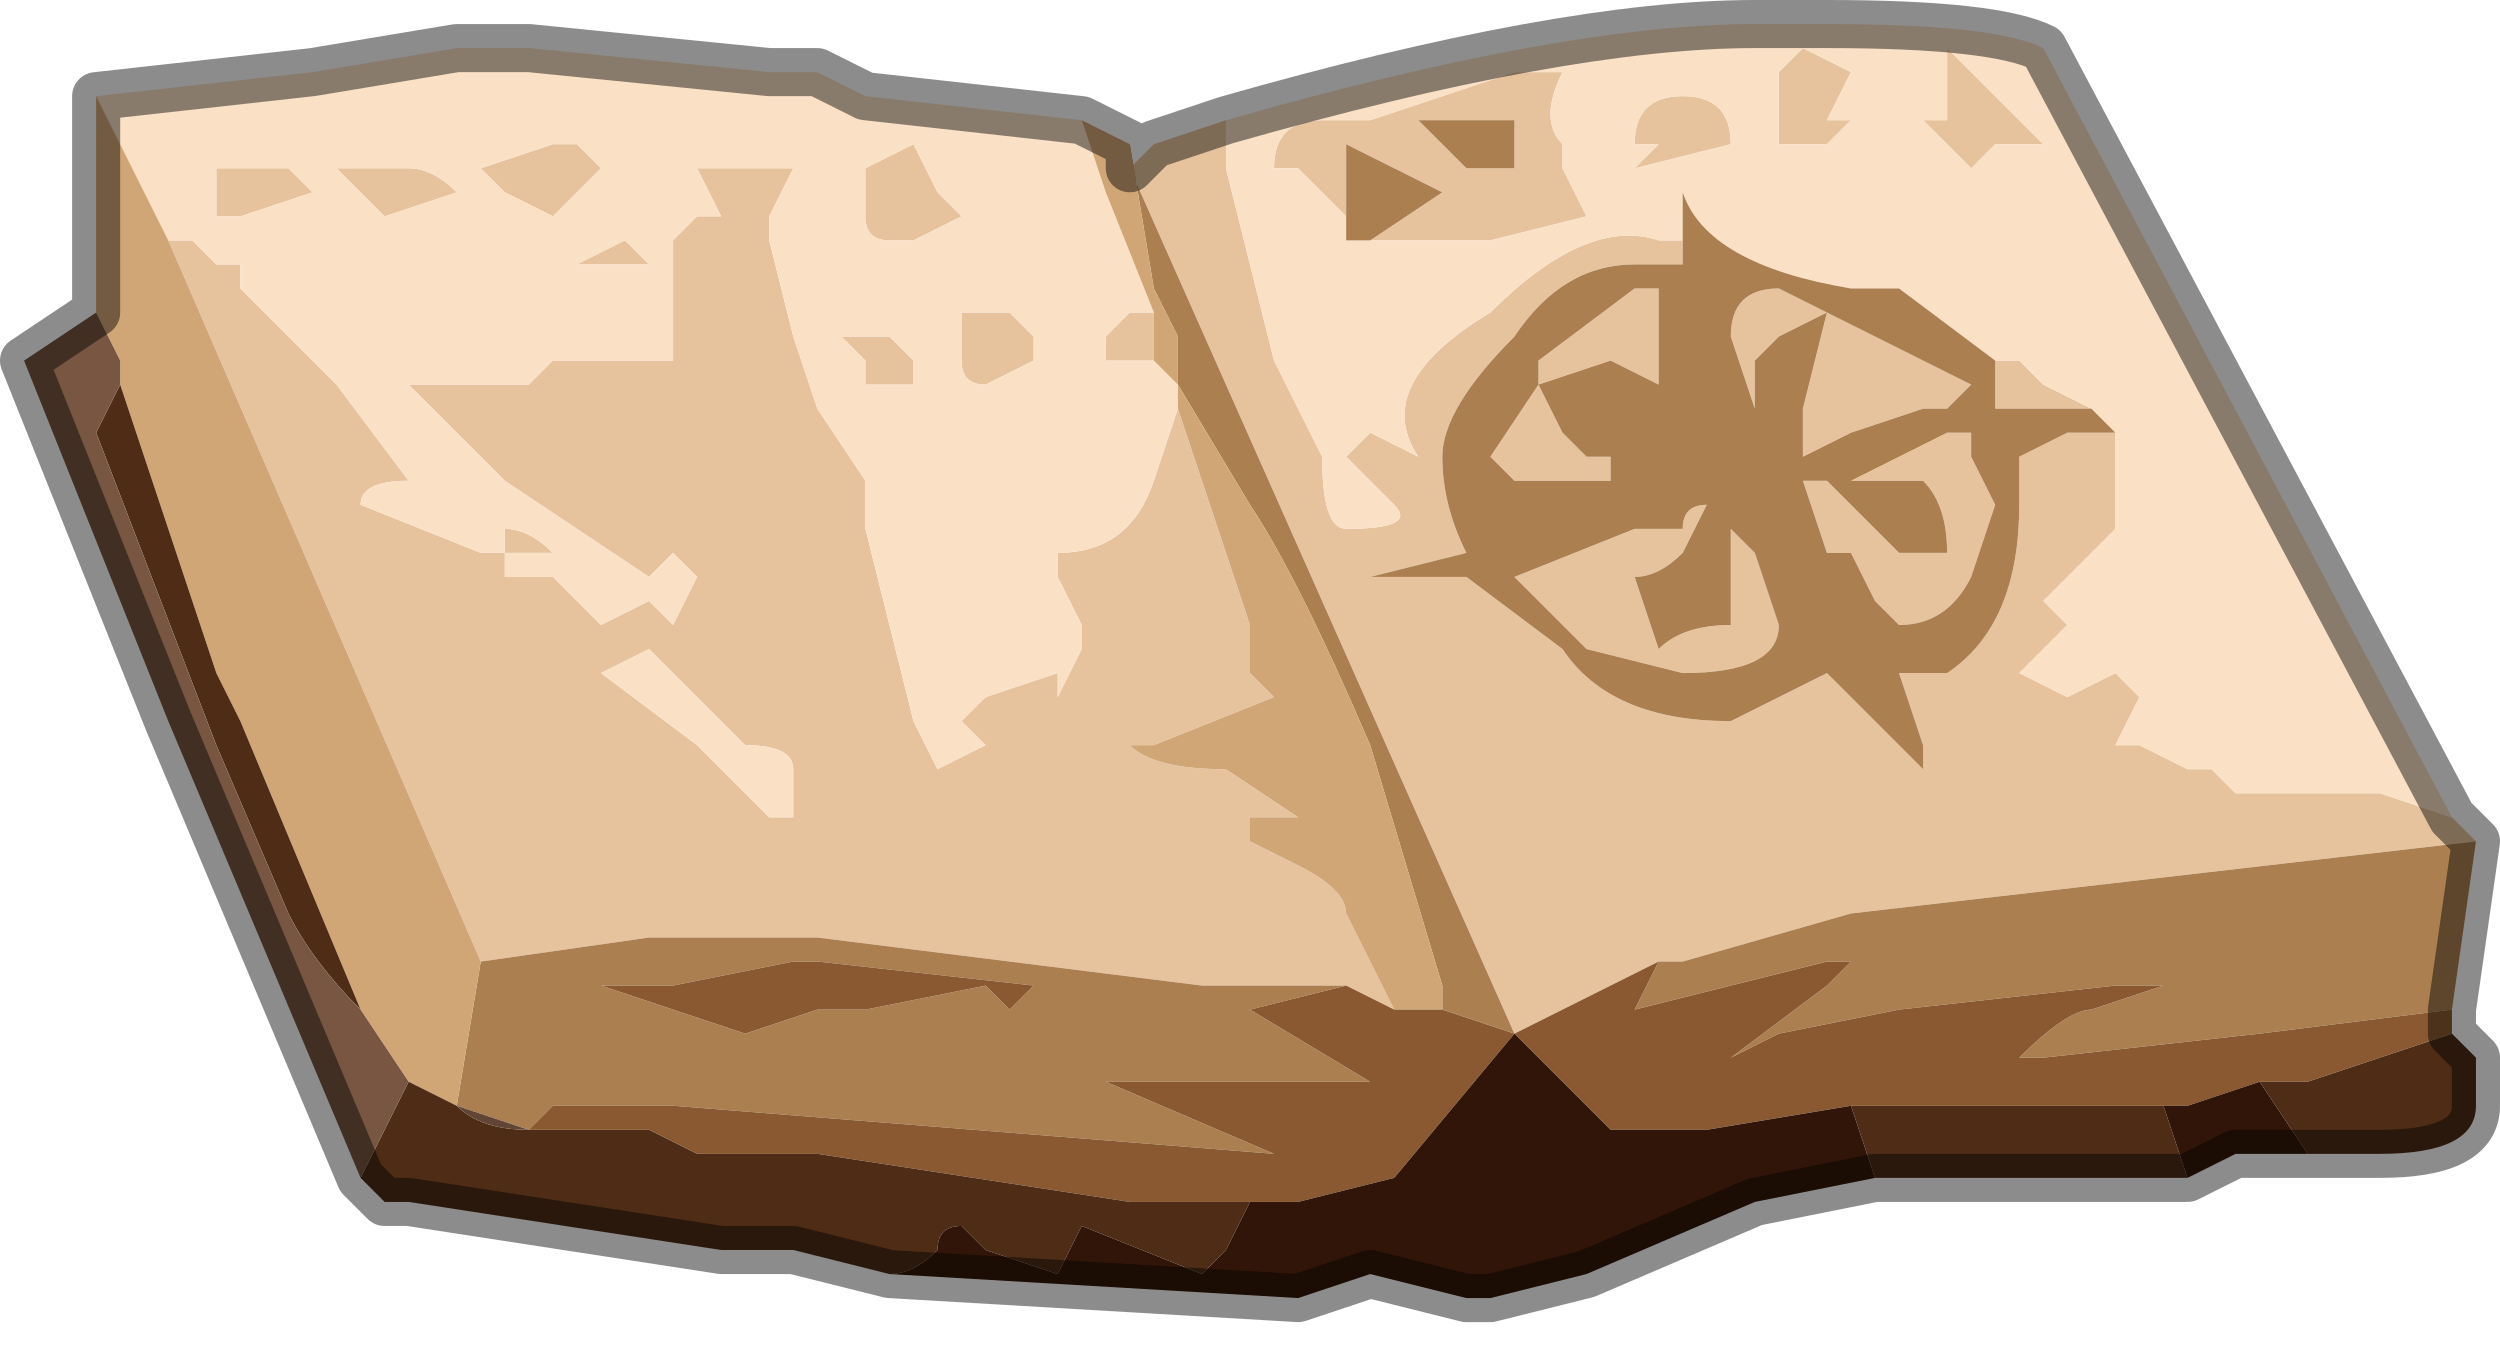 <?xml version="1.0" encoding="UTF-8" standalone="no"?>
<svg xmlns:xlink="http://www.w3.org/1999/xlink" height="2.8px" width="5.2px" xmlns="http://www.w3.org/2000/svg">
  <g transform="matrix(1.0, 0.0, 0.0, 1.0, 2.75, 1.25)">
    <path d="M0.65 -0.95 Q0.65 -1.05 0.75 -1.05 0.85 -1.05 0.85 -0.95 L0.65 -0.9 0.7 -0.95 0.65 -0.95 M0.95 -1.0 L0.95 -1.1 1.0 -1.15 1.1 -1.1 1.05 -1.0 1.1 -1.0 1.05 -0.95 1.05 -0.95 0.95 -0.95 0.95 -1.0 M1.4 -0.5 L1.45 -0.5 1.5 -0.45 Q1.5 -0.45 1.6 -0.4 L1.65 -0.35 1.65 -0.25 Q1.65 -0.2 1.65 -0.15 L1.6 -0.1 1.5 0.0 1.55 0.05 1.45 0.15 1.55 0.2 1.65 0.15 1.7 0.2 1.65 0.3 1.7 0.3 1.8 0.35 1.85 0.35 1.9 0.4 2.2 0.4 2.35 0.45 2.4 0.5 1.1 0.65 0.75 0.75 Q0.7 0.75 0.7 0.75 L0.4 0.9 -0.4 -0.9 -0.35 -0.95 -0.2 -1.0 -0.2 -0.9 -0.1 -0.5 0.0 -0.3 Q0.0 -0.15 0.05 -0.15 0.2 -0.15 0.15 -0.2 L0.1 -0.25 0.05 -0.3 0.05 -0.3 0.1 -0.35 0.2 -0.3 Q0.1 -0.45 0.35 -0.6 0.55 -0.8 0.7 -0.75 L0.75 -0.75 0.75 -0.7 0.65 -0.7 Q0.5 -0.7 0.4 -0.55 0.25 -0.4 0.25 -0.3 L0.25 -0.3 Q0.25 -0.2 0.3 -0.1 L0.1 -0.05 0.3 -0.05 0.5 0.1 Q0.6 0.25 0.85 0.25 L1.05 0.15 1.25 0.35 1.25 0.3 1.2 0.15 1.3 0.15 Q1.45 0.05 1.45 -0.2 L1.45 -0.3 1.55 -0.35 1.55 -0.35 1.65 -0.35 1.65 -0.35 1.6 -0.4 1.5 -0.4 1.4 -0.4 1.4 -0.5 M0.7 -0.65 L0.7 -0.45 0.6 -0.5 0.45 -0.45 0.45 -0.5 0.65 -0.65 0.7 -0.65 M0.05 -0.8 L-0.05 -0.9 -0.1 -0.9 Q-0.1 -1.0 0.0 -1.0 L0.1 -1.0 0.4 -1.1 0.5 -1.1 Q0.45 -1.0 0.5 -0.95 L0.5 -0.9 0.55 -0.8 0.35 -0.75 0.2 -0.75 0.05 -0.75 0.1 -0.75 0.25 -0.85 0.05 -0.95 0.05 -0.85 0.05 -0.8 M0.35 -0.9 L0.4 -0.9 0.4 -1.0 0.2 -1.0 0.25 -0.95 Q0.3 -0.9 0.3 -0.9 L0.35 -0.9 M0.45 -0.45 L0.5 -0.35 0.55 -0.3 0.6 -0.3 0.6 -0.3 0.7 -0.3 0.6 -0.3 0.6 -0.25 0.4 -0.25 0.35 -0.3 0.45 -0.45 M0.9 -0.5 L0.9 -0.4 0.85 -0.55 Q0.85 -0.65 0.95 -0.65 L1.25 -0.5 1.25 -0.5 1.35 -0.45 1.3 -0.4 1.25 -0.4 1.1 -0.35 1.1 -0.35 1.0 -0.3 1.0 -0.4 1.05 -0.6 0.95 -0.55 0.9 -0.5 M0.65 -0.15 L0.7 -0.15 0.75 -0.15 Q0.75 -0.2 0.8 -0.2 L0.75 -0.1 Q0.7 -0.05 0.65 -0.05 L0.7 0.1 Q0.75 0.05 0.85 0.05 L0.85 -0.15 0.9 -0.1 0.9 -0.1 0.95 0.05 Q0.95 0.15 0.75 0.15 L0.55 0.1 0.4 -0.05 0.65 -0.15 M1.3 -1.05 L1.3 -1.15 1.5 -0.95 1.5 -0.95 1.4 -0.95 Q1.35 -0.9 1.35 -0.9 1.35 -0.9 1.3 -0.95 L1.25 -1.0 1.3 -1.0 1.3 -1.05 M1.3 -0.35 L1.35 -0.35 1.35 -0.3 1.4 -0.2 1.35 -0.05 Q1.3 0.05 1.2 0.05 L1.15 0.0 1.1 -0.1 1.05 -0.1 1.0 -0.25 1.05 -0.25 1.15 -0.15 1.2 -0.1 1.3 -0.1 Q1.3 -0.2 1.25 -0.25 L1.2 -0.25 1.1 -0.25 1.3 -0.35 M0.15 0.85 L0.05 0.8 -0.25 0.8 -1.05 0.7 -1.4 0.7 -1.75 0.75 -2.4 -0.75 -2.35 -0.75 -2.3 -0.7 -2.25 -0.7 -2.25 -0.65 -2.15 -0.55 -2.05 -0.45 -1.9 -0.25 Q-2.0 -0.25 -2.0 -0.2 L-1.75 -0.1 -1.7 -0.1 -1.7 -0.15 Q-1.65 -0.15 -1.6 -0.1 L-1.7 -0.1 -1.7 -0.05 -1.6 -0.05 -1.5 0.05 -1.4 0.0 -1.35 0.05 -1.3 -0.05 -1.35 -0.1 -1.4 -0.05 -1.55 -0.15 -1.55 -0.15 -1.7 -0.25 -1.9 -0.45 -1.65 -0.45 -1.6 -0.5 -1.55 -0.5 -1.35 -0.5 -1.35 -0.55 -1.35 -0.75 -1.3 -0.8 -1.25 -0.8 -1.3 -0.9 -1.15 -0.9 -1.1 -0.9 -1.1 -0.9 -1.15 -0.8 -1.15 -0.75 -1.1 -0.55 -1.05 -0.4 -0.95 -0.25 -0.95 -0.15 -0.9 0.05 -0.85 0.25 -0.8 0.35 -0.8 0.35 -0.7 0.3 -0.75 0.25 -0.7 0.2 -0.55 0.15 -0.55 0.2 -0.5 0.1 -0.5 0.05 -0.55 -0.05 -0.55 -0.1 Q-0.4 -0.1 -0.35 -0.25 L-0.35 -0.25 -0.3 -0.4 -0.3 -0.45 -0.3 -0.4 -0.25 -0.25 -0.15 0.05 -0.15 0.15 -0.1 0.2 -0.35 0.3 -0.4 0.3 Q-0.35 0.35 -0.2 0.35 L-0.05 0.45 -0.05 0.45 -0.15 0.45 -0.15 0.5 -0.05 0.55 Q0.05 0.6 0.05 0.65 L0.1 0.75 0.15 0.85 M-2.3 -0.8 L-2.3 -0.9 -2.15 -0.9 -2.1 -0.85 -2.1 -0.85 -2.25 -0.8 -2.3 -0.8 M-0.85 -0.5 L-0.85 -0.45 -0.85 -0.45 -0.9 -0.45 -0.95 -0.45 -0.95 -0.5 -1.0 -0.55 Q-1.0 -0.55 -0.9 -0.55 L-0.85 -0.5 M-0.6 -0.55 L-0.6 -0.5 -0.7 -0.45 Q-0.75 -0.45 -0.75 -0.5 L-0.75 -0.5 -0.75 -0.6 -0.65 -0.6 -0.6 -0.55 -0.6 -0.55 M-0.95 -0.85 L-0.95 -0.9 -0.85 -0.95 -0.8 -0.85 -0.75 -0.8 -0.85 -0.75 -0.9 -0.75 Q-0.95 -0.75 -0.95 -0.8 L-0.95 -0.85 M-1.95 -0.8 L-2.0 -0.85 -2.05 -0.9 -1.9 -0.9 Q-1.85 -0.9 -1.8 -0.85 L-1.8 -0.85 -1.95 -0.8 M-1.6 -0.95 L-1.55 -0.95 -1.5 -0.9 -1.55 -0.85 -1.55 -0.85 -1.6 -0.8 -1.7 -0.85 -1.7 -0.85 -1.75 -0.9 -1.75 -0.9 -1.6 -0.95 M-1.45 -0.75 L-1.4 -0.7 -1.5 -0.7 -1.55 -0.7 -1.45 -0.75 -1.45 -0.75 M-0.35 -0.6 L-0.35 -0.5 -0.45 -0.5 -0.45 -0.55 -0.4 -0.6 -0.35 -0.6 M-1.25 0.35 L-1.15 0.45 -1.1 0.45 -1.1 0.4 -1.1 0.35 Q-1.1 0.3 -1.2 0.3 L-1.4 0.1 -1.5 0.15 -1.3 0.3 -1.25 0.35" fill="#e6c39d" fill-rule="evenodd" stroke="none"/>
    <path d="M0.95 -1.0 L0.95 -0.95 1.05 -0.95 1.05 -0.95 1.1 -1.0 1.05 -1.0 1.1 -1.1 1.0 -1.15 0.95 -1.1 0.95 -1.0 M0.65 -0.95 L0.7 -0.95 0.65 -0.9 0.85 -0.95 Q0.85 -1.05 0.75 -1.05 0.65 -1.05 0.65 -0.95 M1.4 -0.5 L1.2 -0.65 1.1 -0.65 Q0.8 -0.7 0.75 -0.85 L0.75 -0.75 0.7 -0.75 Q0.55 -0.8 0.35 -0.6 0.1 -0.45 0.2 -0.3 L0.1 -0.35 0.05 -0.3 0.05 -0.3 0.1 -0.25 0.15 -0.2 Q0.2 -0.15 0.05 -0.15 0.0 -0.15 0.0 -0.3 L-0.1 -0.5 -0.2 -0.9 -0.2 -1.0 Q0.5 -1.2 0.9 -1.2 L1.05 -1.2 Q1.4 -1.2 1.5 -1.15 L2.35 0.45 2.2 0.4 1.9 0.4 1.85 0.35 1.8 0.35 1.7 0.3 1.65 0.3 1.7 0.2 1.65 0.15 1.55 0.2 1.45 0.15 1.55 0.05 1.5 0.0 1.6 -0.1 1.65 -0.15 Q1.65 -0.2 1.65 -0.25 L1.65 -0.35 1.6 -0.4 Q1.5 -0.45 1.5 -0.45 L1.45 -0.5 1.4 -0.5 M0.05 -0.75 L0.2 -0.75 0.35 -0.75 0.55 -0.8 0.5 -0.9 0.5 -0.95 Q0.45 -1.0 0.5 -1.1 L0.4 -1.1 0.1 -1.0 0.0 -1.0 Q-0.1 -1.0 -0.1 -0.9 L-0.05 -0.9 0.05 -0.8 0.05 -0.75 M1.3 -1.05 L1.3 -1.0 1.25 -1.0 1.3 -0.95 Q1.35 -0.9 1.35 -0.9 1.35 -0.9 1.4 -0.95 L1.5 -0.95 1.5 -0.95 1.3 -1.15 1.3 -1.05 M-2.55 -1.05 L-2.1 -1.1 -1.8 -1.15 -1.65 -1.15 -1.15 -1.1 -1.05 -1.1 -0.95 -1.05 -0.5 -1.0 -0.45 -0.85 -0.35 -0.6 -0.4 -0.6 -0.45 -0.55 -0.45 -0.5 -0.35 -0.5 -0.35 -0.5 -0.3 -0.45 -0.3 -0.4 -0.35 -0.25 -0.35 -0.25 Q-0.4 -0.1 -0.55 -0.1 L-0.55 -0.05 -0.5 0.05 -0.5 0.1 -0.55 0.2 -0.55 0.15 -0.7 0.2 -0.75 0.25 -0.7 0.3 -0.8 0.35 -0.8 0.35 -0.85 0.25 -0.9 0.05 -0.95 -0.15 -0.95 -0.25 -1.05 -0.4 -1.1 -0.55 -1.15 -0.75 -1.15 -0.8 -1.1 -0.9 -1.1 -0.9 -1.15 -0.9 -1.3 -0.9 -1.25 -0.8 -1.3 -0.8 -1.35 -0.75 -1.35 -0.55 -1.35 -0.5 -1.55 -0.5 -1.6 -0.5 -1.65 -0.45 -1.9 -0.45 -1.7 -0.25 -1.55 -0.15 -1.55 -0.15 -1.4 -0.05 -1.35 -0.1 -1.3 -0.05 -1.35 0.05 -1.4 0.0 -1.5 0.05 -1.6 -0.05 -1.7 -0.05 -1.7 -0.1 -1.6 -0.1 Q-1.65 -0.15 -1.7 -0.15 L-1.7 -0.1 -1.75 -0.1 -2.0 -0.2 Q-2.0 -0.25 -1.9 -0.25 L-2.05 -0.45 -2.15 -0.55 -2.25 -0.65 -2.25 -0.7 -2.3 -0.7 -2.35 -0.75 -2.4 -0.75 -2.55 -1.05 M-2.3 -0.8 L-2.25 -0.8 -2.1 -0.85 -2.1 -0.85 -2.15 -0.9 -2.3 -0.9 -2.3 -0.8 M-1.45 -0.75 L-1.45 -0.75 -1.55 -0.7 -1.5 -0.7 -1.4 -0.7 -1.45 -0.75 M-1.6 -0.95 L-1.75 -0.9 -1.75 -0.9 -1.7 -0.85 -1.7 -0.85 -1.6 -0.8 -1.55 -0.85 -1.55 -0.85 -1.5 -0.9 -1.55 -0.95 -1.6 -0.95 M-1.95 -0.8 L-1.8 -0.85 -1.8 -0.85 Q-1.85 -0.9 -1.9 -0.9 L-2.05 -0.9 -2.0 -0.85 -1.95 -0.8 M-0.95 -0.85 L-0.95 -0.8 Q-0.95 -0.75 -0.9 -0.75 L-0.85 -0.75 -0.75 -0.8 -0.8 -0.85 -0.85 -0.95 -0.95 -0.9 -0.95 -0.85 M-0.6 -0.55 L-0.6 -0.55 -0.65 -0.6 -0.75 -0.6 -0.75 -0.5 -0.75 -0.5 Q-0.75 -0.45 -0.7 -0.45 L-0.6 -0.5 -0.6 -0.55 M-0.85 -0.5 L-0.9 -0.55 Q-1.0 -0.55 -1.0 -0.55 L-0.95 -0.5 -0.95 -0.45 -0.9 -0.45 -0.85 -0.45 -0.85 -0.45 -0.85 -0.5 M-1.25 0.35 L-1.3 0.3 -1.5 0.15 -1.4 0.1 -1.2 0.3 Q-1.1 0.3 -1.1 0.35 L-1.1 0.4 -1.1 0.45 -1.15 0.45 -1.25 0.35" fill="#fae0c5" fill-rule="evenodd" stroke="none"/>
    <path d="M0.75 -0.75 L0.75 -0.85 Q0.8 -0.7 1.1 -0.65 L1.2 -0.65 1.4 -0.5 1.4 -0.4 1.5 -0.4 1.6 -0.4 1.65 -0.35 1.65 -0.35 1.55 -0.35 1.55 -0.35 1.45 -0.3 1.45 -0.2 Q1.45 0.05 1.3 0.15 L1.2 0.15 1.25 0.3 1.25 0.35 1.05 0.15 0.85 0.25 Q0.6 0.25 0.5 0.1 L0.3 -0.05 0.1 -0.05 0.3 -0.1 Q0.25 -0.2 0.25 -0.3 L0.25 -0.3 Q0.25 -0.4 0.4 -0.55 0.5 -0.7 0.65 -0.7 L0.75 -0.7 0.75 -0.75 M0.7 -0.65 L0.75 -0.65 0.7 -0.65 0.7 -0.65 0.65 -0.65 0.45 -0.5 0.45 -0.45 0.6 -0.5 0.7 -0.45 0.7 -0.65 M0.05 -0.8 L0.05 -0.85 0.05 -0.95 0.25 -0.85 0.1 -0.75 0.05 -0.75 0.05 -0.8 M0.9 -0.5 L0.95 -0.55 1.05 -0.6 1.0 -0.4 1.0 -0.3 1.1 -0.35 1.1 -0.35 1.25 -0.4 1.3 -0.4 1.35 -0.45 1.25 -0.5 1.25 -0.5 0.95 -0.65 Q0.85 -0.65 0.85 -0.55 L0.9 -0.4 0.9 -0.5 M0.45 -0.45 L0.35 -0.3 0.4 -0.25 0.6 -0.25 0.6 -0.3 0.7 -0.3 0.6 -0.3 0.6 -0.3 0.55 -0.3 0.5 -0.35 0.45 -0.45 M0.35 -0.9 L0.3 -0.9 Q0.3 -0.9 0.25 -0.95 L0.2 -1.0 0.4 -1.0 0.4 -0.9 0.35 -0.9 M0.65 -0.15 L0.4 -0.05 0.55 0.1 0.75 0.15 Q0.95 0.15 0.95 0.05 L0.9 -0.1 0.9 -0.1 0.85 -0.15 0.85 0.05 Q0.75 0.05 0.7 0.1 L0.65 -0.05 Q0.7 -0.05 0.75 -0.1 L0.8 -0.2 Q0.75 -0.2 0.75 -0.15 L0.7 -0.15 0.65 -0.15 M1.3 -0.35 L1.3 -0.35 1.3 -0.35 1.1 -0.25 1.2 -0.25 1.25 -0.25 Q1.3 -0.2 1.3 -0.1 L1.2 -0.1 1.15 -0.15 1.05 -0.25 1.0 -0.25 1.05 -0.1 1.1 -0.1 1.15 0.0 1.2 0.05 Q1.3 0.05 1.35 -0.05 L1.4 -0.2 1.35 -0.3 1.35 -0.35 1.3 -0.35 M-0.4 -0.95 L-0.4 -0.9 0.4 0.9 0.25 0.85 0.25 0.8 0.1 0.3 Q-0.05 -0.05 -0.15 -0.2 L-0.3 -0.45 -0.3 -0.55 -0.35 -0.65 -0.4 -0.95 M2.35 0.85 L1.95 0.9 1.5 0.95 1.45 0.95 Q1.55 0.85 1.6 0.85 L1.75 0.8 1.65 0.8 1.2 0.85 0.95 0.9 0.85 0.95 1.05 0.8 1.1 0.75 1.05 0.75 0.65 0.85 0.7 0.75 Q0.7 0.75 0.75 0.75 L1.1 0.65 2.4 0.5 2.35 0.85 M0.05 0.8 L-0.15 0.85 0.1 1.0 0.05 1.0 -0.15 1.0 -0.15 1.0 -0.3 1.0 -0.3 1.0 -0.45 1.0 -0.45 1.0 -0.1 1.15 0.0 1.15 -0.1 1.15 -1.35 1.05 -1.6 1.05 -1.65 1.1 -1.8 1.05 -1.75 0.75 -1.4 0.7 -1.05 0.7 -0.25 0.8 0.05 0.8 M-0.7 0.8 L-0.65 0.85 -0.6 0.8 -1.05 0.75 -1.1 0.75 -1.35 0.8 -1.35 0.8 -1.4 0.8 -1.5 0.8 -1.2 0.9 -1.05 0.85 -0.95 0.85 -0.7 0.8" fill="#ac7f50" fill-rule="evenodd" stroke="none"/>
    <path d="M-2.55 -0.6 L-2.55 -1.05 -2.4 -0.75 -1.75 0.75 -1.8 1.05 -1.9 1.0 -2.0 0.85 -2.25 0.25 -2.3 0.15 -2.5 -0.45 -2.5 -0.5 -2.55 -0.6 -2.55 -0.6 M-0.5 -1.0 L-0.4 -0.95 -0.35 -0.65 -0.3 -0.55 -0.3 -0.45 -0.15 -0.2 Q-0.05 -0.05 0.1 0.3 L0.25 0.8 0.25 0.85 0.15 0.85 0.1 0.75 0.05 0.65 Q0.05 0.6 -0.05 0.55 L-0.15 0.5 -0.15 0.45 -0.05 0.45 -0.05 0.45 -0.2 0.35 Q-0.35 0.35 -0.4 0.3 L-0.35 0.3 -0.1 0.2 -0.15 0.15 -0.15 0.05 -0.25 -0.25 -0.3 -0.4 -0.3 -0.45 -0.35 -0.5 -0.35 -0.5 -0.35 -0.6 -0.45 -0.85 -0.5 -1.0 M-1.8 1.05 L-1.8 1.05" fill="#d1a676" fill-rule="evenodd" stroke="none"/>
    <path d="M0.7 -0.65 L0.7 -0.65 0.75 -0.65 0.7 -0.65 M1.3 -0.35 L1.3 -0.35 1.3 -0.35" fill="#e5d1c5" fill-rule="evenodd" stroke="none"/>
    <path d="M2.35 0.85 L2.35 0.9 2.05 1.0 1.95 1.0 1.8 1.05 1.75 1.05 1.1 1.05 0.8 1.1 0.6 1.1 0.4 0.9 0.7 0.75 0.65 0.85 1.05 0.75 1.1 0.75 1.05 0.8 0.85 0.95 0.95 0.9 1.2 0.85 1.65 0.8 1.75 0.8 1.6 0.85 Q1.55 0.85 1.45 0.95 L1.5 0.95 1.95 0.9 2.35 0.85 M0.15 0.85 L0.25 0.85 0.4 0.9 0.15 1.2 -0.05 1.25 -0.15 1.25 -0.4 1.25 -1.05 1.15 -1.3 1.15 -1.4 1.1 -1.65 1.1 -1.6 1.05 -1.35 1.05 -0.1 1.15 0.0 1.15 -0.1 1.15 -0.45 1.0 -0.45 1.0 -0.3 1.0 -0.3 1.0 -0.15 1.0 -0.15 1.0 0.05 1.0 0.1 1.0 -0.15 0.85 0.05 0.8 0.15 0.85 M-0.7 0.8 L-0.95 0.85 -1.05 0.85 -1.2 0.9 -1.5 0.8 -1.4 0.8 -1.35 0.8 -1.35 0.8 -1.1 0.75 -1.05 0.75 -0.6 0.8 -0.65 0.85 -0.7 0.8" fill="#8a5931" fill-rule="evenodd" stroke="none"/>
    <path d="M2.35 0.9 L2.4 0.95 2.4 1.05 Q2.4 1.15 2.2 1.15 L2.15 1.15 2.05 1.15 1.95 1.0 2.05 1.0 2.35 0.9 M1.8 1.2 L1.45 1.2 1.15 1.2 1.1 1.05 1.75 1.05 1.8 1.2 M-0.9 1.4 L-1.1 1.35 -1.25 1.35 -1.9 1.25 -1.95 1.25 -2.0 1.2 -1.9 1.0 -1.8 1.05 Q-1.75 1.1 -1.65 1.1 L-1.4 1.1 -1.3 1.15 -1.05 1.15 -0.4 1.25 -0.15 1.25 -0.15 1.25 -0.2 1.35 -0.25 1.4 -0.5 1.3 -0.55 1.4 -0.7 1.35 -0.75 1.3 Q-0.8 1.3 -0.8 1.35 -0.85 1.4 -0.9 1.4 L-0.9 1.4 M-2.5 -0.45 L-2.3 0.15 -2.25 0.25 -2.0 0.85 Q-2.1 0.75 -2.15 0.65 L-2.3 0.3 -2.55 -0.35 -2.5 -0.45" fill="#4f2c15" fill-rule="evenodd" stroke="none"/>
    <path d="M2.05 1.15 L1.9 1.15 1.8 1.2 1.75 1.05 1.8 1.05 1.95 1.0 2.05 1.15 M1.15 1.2 L0.9 1.25 0.55 1.4 0.35 1.45 0.3 1.45 0.1 1.4 -0.05 1.45 -0.9 1.4 -0.9 1.4 Q-0.85 1.4 -0.8 1.35 -0.8 1.3 -0.75 1.3 L-0.7 1.35 -0.55 1.4 -0.5 1.3 -0.25 1.4 -0.2 1.35 -0.15 1.25 -0.15 1.25 -0.05 1.25 0.15 1.2 0.4 0.9 0.6 1.1 0.8 1.1 1.1 1.05 1.15 1.2" fill="#311508" fill-rule="evenodd" stroke="none"/>
    <path d="M-2.0 1.2 L-2.4 0.25 -2.4 0.25 -2.7 -0.5 -2.55 -0.6 -2.55 -0.6 -2.5 -0.5 -2.5 -0.45 -2.55 -0.35 -2.3 0.3 -2.15 0.65 Q-2.1 0.75 -2.0 0.85 L-1.9 1.0 -2.0 1.2" fill="#795641" fill-rule="evenodd" stroke="none"/>
    <path d="M-1.8 1.05 L-1.8 1.05 -1.65 1.1 Q-1.75 1.1 -1.8 1.05" fill="#624534" fill-rule="evenodd" stroke="none"/>
    <path d="M2.35 0.45 L1.5 -1.15 Q1.4 -1.2 1.05 -1.2 L0.9 -1.2 Q0.5 -1.2 -0.2 -1.0 L-0.35 -0.95 -0.4 -0.9 -0.4 -0.95 -0.5 -1.0 -0.95 -1.05 -1.05 -1.1 -1.15 -1.1 -1.65 -1.15 -1.8 -1.15 -2.1 -1.1 -2.55 -1.05 -2.55 -0.6 -2.7 -0.5 -2.4 0.25 -2.4 0.25 -2.0 1.2 -1.95 1.25 -1.9 1.25 -1.25 1.35 -1.1 1.35 -0.9 1.4 -0.05 1.45 0.1 1.4 0.3 1.45 0.35 1.45 0.55 1.4 0.9 1.25 1.15 1.2 1.45 1.2 1.8 1.2 1.9 1.15 2.05 1.15 2.15 1.15 2.2 1.15 Q2.4 1.15 2.4 1.05 L2.4 0.95 2.35 0.9 2.35 0.85 2.4 0.5 2.35 0.45 Z" fill="none" stroke="#000000" stroke-linecap="round" stroke-linejoin="round" stroke-opacity="0.451" stroke-width="0.1"/>
  </g>
</svg>
